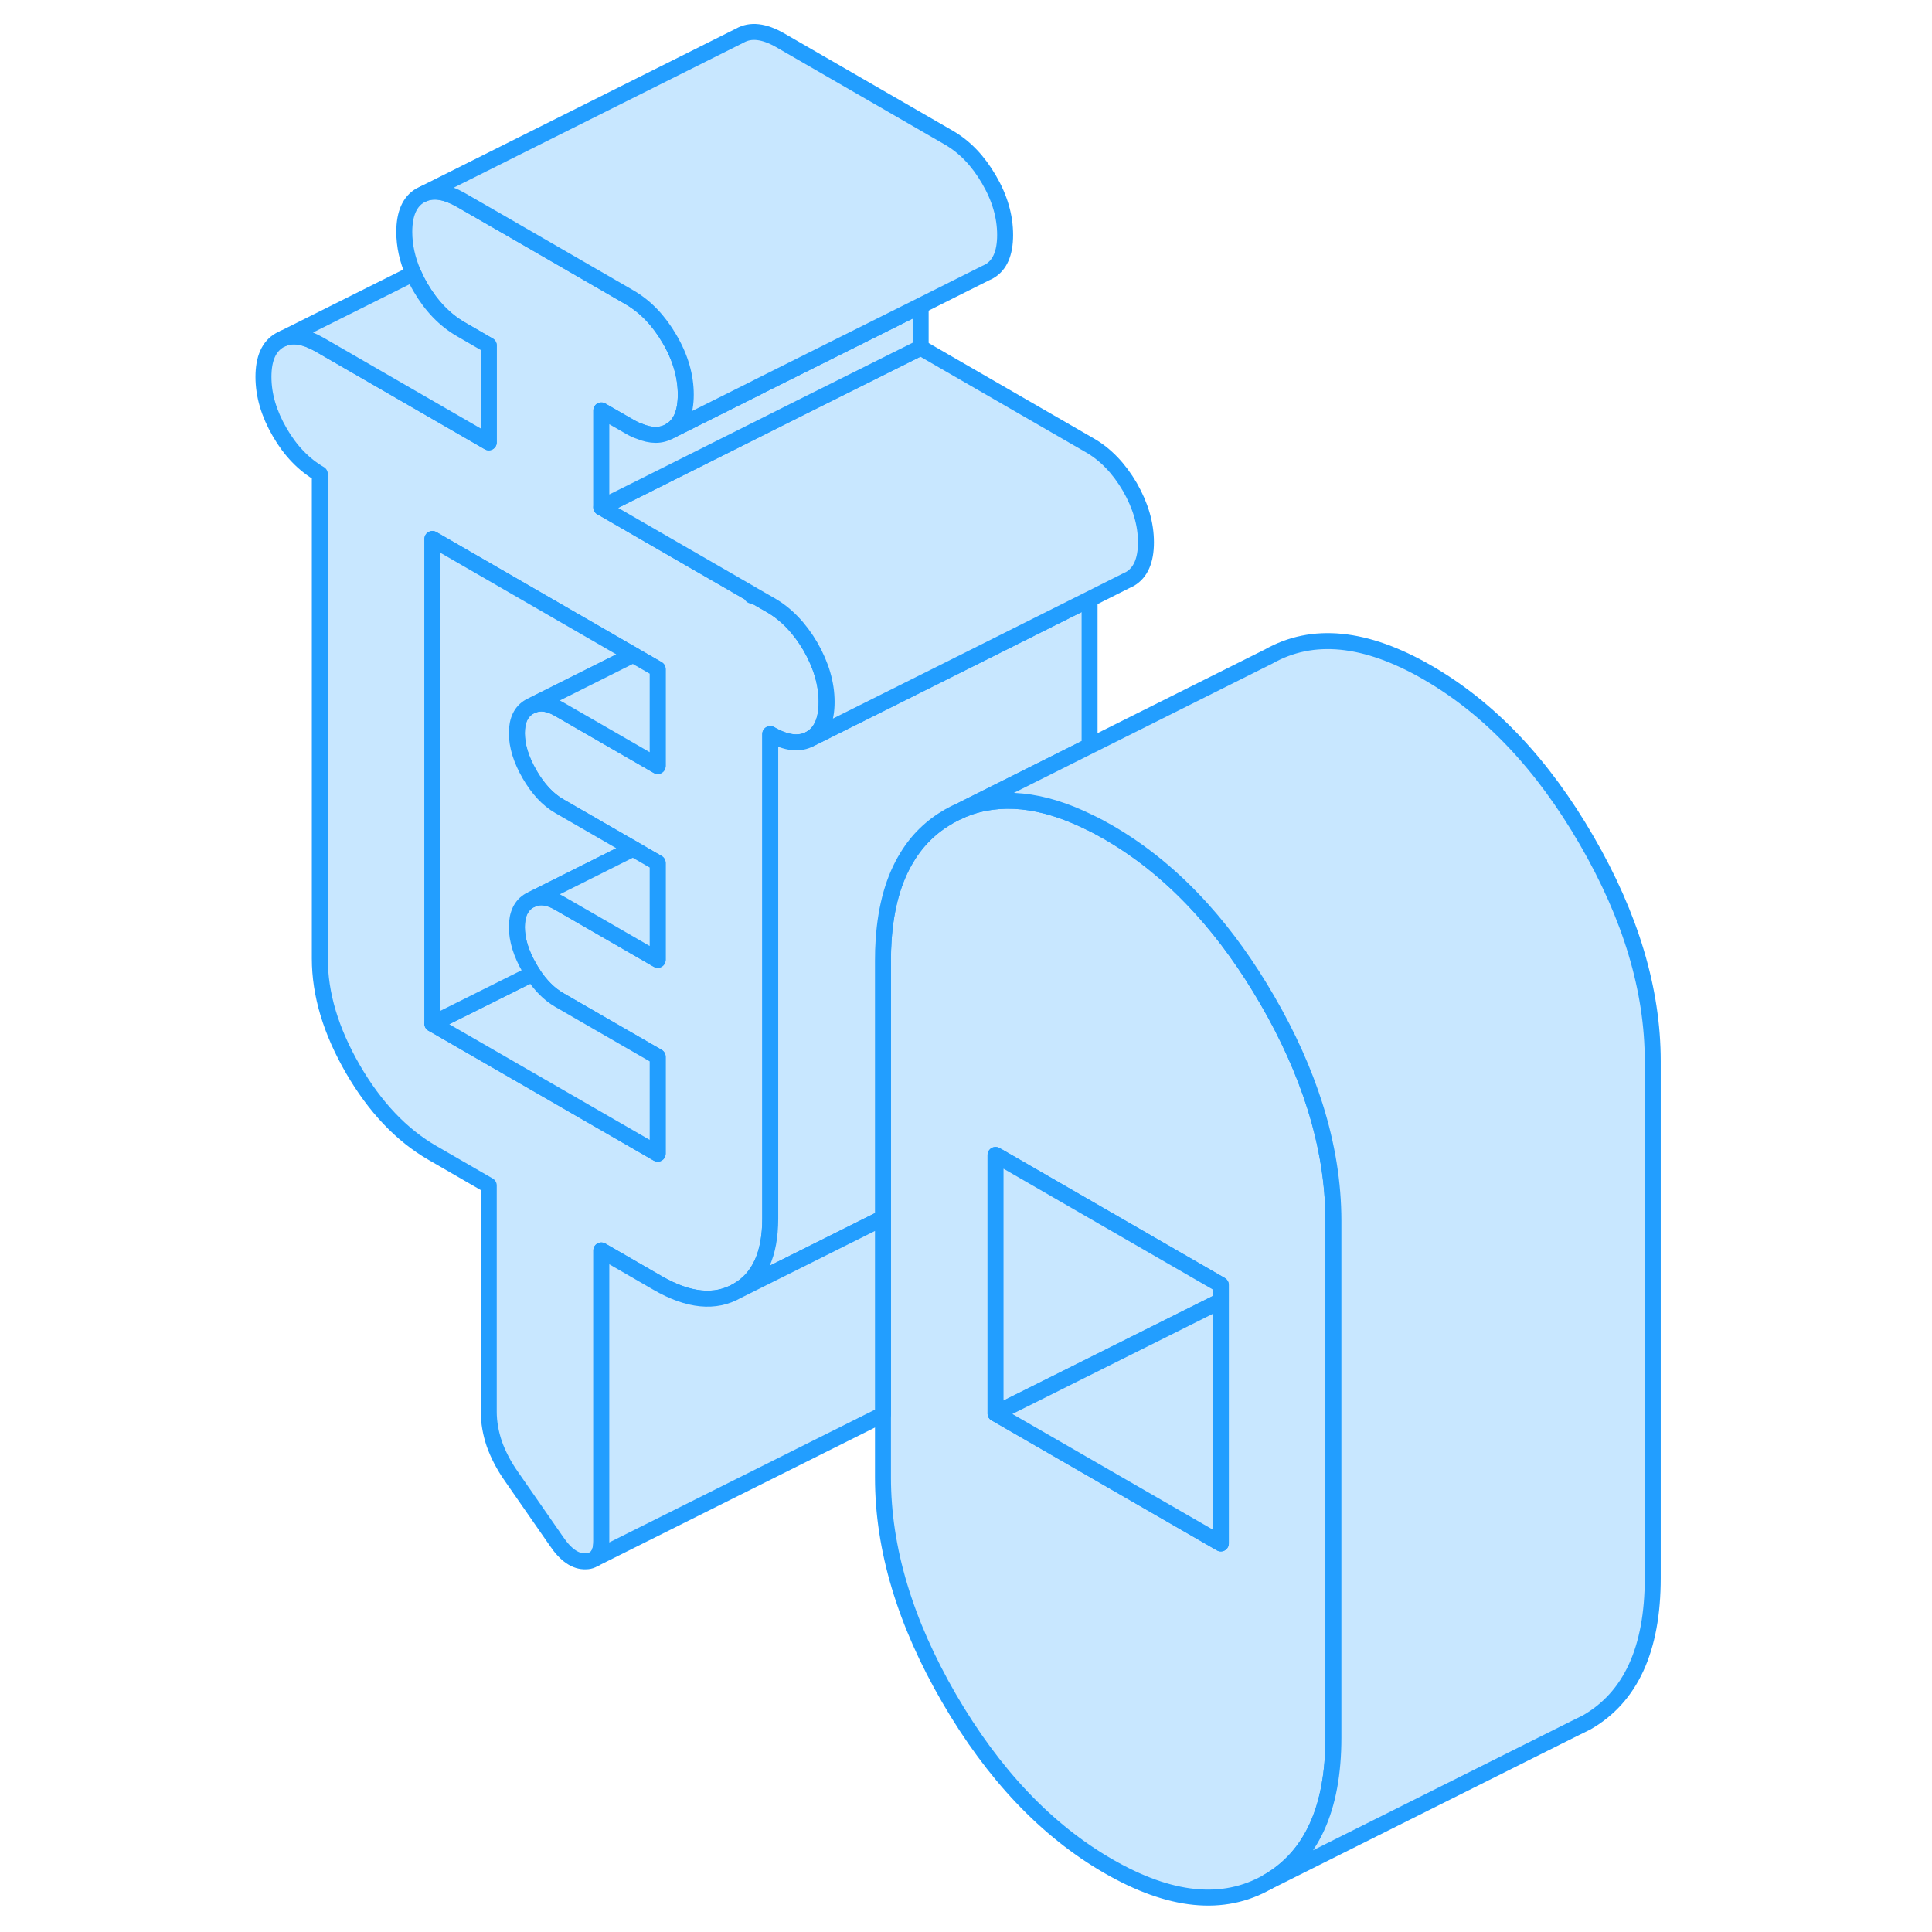 <svg width="48" height="48" viewBox="0 0 92 121" fill="#c8e7ff" xmlns="http://www.w3.org/2000/svg" stroke-width="1px" stroke-linecap="round" stroke-linejoin="round"><path d="M32.58 37.214V37.304L32.66 37.264L32.58 37.214Z" stroke="#229EFF" stroke-linejoin="round"/><path d="M67.85 69.264C67.16 67.084 66.17 64.874 64.87 62.634C63.63 60.494 62.27 58.594 60.8 56.964C59 54.964 57.04 53.354 54.91 52.124C54.51 51.894 54.12 51.684 53.74 51.504C50.75 50.024 48.11 49.764 45.81 50.694L45.54 50.824C45.34 50.904 45.14 51.014 44.94 51.124C43.85 51.744 42.97 52.594 42.32 53.664C41.47 55.034 40.98 56.774 40.84 58.884C40.81 59.294 40.8 59.724 40.8 60.164V92.544C40.8 96.994 42.18 101.604 44.94 106.364C47.71 111.134 51.03 114.634 54.91 116.874C58.79 119.114 62.11 119.444 64.87 117.874C67.63 116.294 69.01 113.284 69.01 108.834V76.454C69.01 74.104 68.62 71.704 67.85 69.264ZM61.96 96.664L47.85 88.524V72.334L48.24 72.554L60.8 79.804L61.96 80.474V96.664Z" stroke="#229EFF" stroke-linejoin="round"/><path d="M61.959 80.474V81.474L60.8 82.054L47.85 88.524V72.334L48.239 72.554L60.8 79.804L61.959 80.474Z" stroke="#229EFF" stroke-linejoin="round"/><path d="M36.26 40.494C35.58 39.334 34.74 38.454 33.74 37.884L32.66 37.264L32.58 37.304V37.214L25.53 33.144L23.16 31.774V25.704L24.93 26.724C25.14 26.844 25.34 26.944 25.53 27.004C26.27 27.314 26.9 27.314 27.44 27.004C28.12 26.624 28.45 25.854 28.45 24.714C28.45 23.574 28.12 22.404 27.44 21.244C26.76 20.074 25.93 19.204 24.93 18.624L23.48 17.784L17.25 14.184L14.35 12.514C13.45 12.004 12.68 11.864 12.04 12.134L11.83 12.234C11.16 12.614 10.82 13.384 10.82 14.524C10.82 15.384 11.01 16.254 11.39 17.124C11.52 17.414 11.66 17.704 11.83 17.994C12.51 19.164 13.35 20.034 14.35 20.614L16.11 21.634V27.704L5.53 21.594C4.63 21.074 3.86 20.934 3.23 21.204L3.02 21.304C2.34 21.694 2 22.454 2 23.604C2 24.754 2.34 25.904 3.02 27.074C3.69 28.234 4.53 29.104 5.53 29.684V60.034C5.53 62.264 6.22 64.564 7.6 66.954C8.98 69.334 10.64 71.084 12.58 72.204L16.11 74.244V88.404C16.11 89.084 16.23 89.754 16.46 90.434C16.7 91.104 17.05 91.784 17.52 92.454L20.34 96.514C20.93 97.394 21.55 97.814 22.19 97.784C22.34 97.784 22.47 97.754 22.58 97.704L22.75 97.614C23.02 97.424 23.16 97.054 23.16 96.524V78.314L26.69 80.354C28.63 81.474 30.29 81.634 31.67 80.844C33.05 80.064 33.74 78.554 33.74 76.324V45.974C34.74 46.554 35.58 46.644 36.26 46.264C36.93 45.874 37.27 45.114 37.27 43.964C37.27 42.814 36.93 41.664 36.26 40.494ZM26.69 47.974L25.53 47.304L20.52 44.414C19.89 44.044 19.33 43.964 18.84 44.174L18.67 44.254C18.14 44.554 17.87 45.104 17.87 45.914C17.87 46.724 18.14 47.584 18.67 48.504C19.2 49.414 19.81 50.074 20.52 50.484L25.15 53.154L26.15 53.734L26.69 54.044V60.114L23.85 58.474L20.52 56.554C19.89 56.184 19.33 56.104 18.84 56.314L18.67 56.394C18.14 56.694 17.87 57.254 17.87 58.064C17.87 58.874 18.14 59.734 18.67 60.644C18.74 60.754 18.8 60.864 18.87 60.974C19.35 61.714 19.9 62.264 20.52 62.624L26.69 66.184V72.254L12.58 64.114V33.754L25.15 41.014L25.53 41.234L26.69 41.904V47.974Z" stroke="#229EFF" stroke-linejoin="round"/><path d="M26.69 66.184V72.254L12.58 64.114L18.87 60.974C19.35 61.714 19.9 62.264 20.52 62.624L26.69 66.184Z" stroke="#229EFF" stroke-linejoin="round"/><path d="M17.87 58.064C17.87 58.864 18.14 59.734 18.67 60.644C18.74 60.754 18.8 60.864 18.87 60.974L12.58 64.114V33.754L25.15 41.014L18.84 44.174L18.67 44.254C18.14 44.554 17.87 45.104 17.87 45.914C17.87 46.724 18.14 47.584 18.67 48.504C19.2 49.414 19.81 50.074 20.52 50.484L25.15 53.154L18.84 56.314L18.67 56.394C18.14 56.694 17.87 57.254 17.87 58.064Z" stroke="#229EFF" stroke-linejoin="round"/><path d="M61.959 81.475V96.665L47.85 88.525L60.8 82.055L61.959 81.475Z" stroke="#229EFF" stroke-linejoin="round"/><path d="M53.74 37.524V46.724L45.81 50.694L45.54 50.824C45.34 50.904 45.14 51.014 44.94 51.124C43.85 51.744 42.97 52.594 42.32 53.664C41.47 55.034 40.98 56.774 40.84 58.884C40.81 59.294 40.8 59.724 40.8 60.164V76.284L36.12 78.624L31.67 80.844C33.05 80.064 33.74 78.554 33.74 76.324V45.974C34.74 46.554 35.58 46.644 36.26 46.264L43.91 42.444L53.74 37.524Z" stroke="#229EFF" stroke-linejoin="round"/><path d="M40.8 76.284V88.594L22.75 97.614C23.02 97.424 23.16 97.054 23.16 96.524V78.314L26.69 80.354C28.63 81.474 30.29 81.634 31.67 80.844L36.12 78.624L40.8 76.284Z" stroke="#229EFF" stroke-linejoin="round"/><path d="M26.69 54.044V60.114L23.85 58.474L20.52 56.554C19.89 56.184 19.33 56.104 18.84 56.314L25.15 53.154L26.15 53.734L26.69 54.044Z" stroke="#229EFF" stroke-linejoin="round"/><path d="M26.69 41.905V47.975L25.53 47.305L20.52 44.415C19.89 44.045 19.33 43.965 18.84 44.175L25.15 41.015L25.53 41.235L26.69 41.905Z" stroke="#229EFF" stroke-linejoin="round"/><path d="M57.27 33.964C57.27 35.114 56.93 35.874 56.26 36.264L56.05 36.364L53.74 37.524L43.91 42.444L36.26 46.264C36.93 45.874 37.27 45.114 37.27 43.964C37.27 42.814 36.93 41.664 36.26 40.494C35.58 39.334 34.74 38.454 33.74 37.884L32.66 37.264L32.58 37.214L25.53 33.144L23.16 31.774L25.53 30.594L32.58 27.064L35.65 25.524L43.16 21.774L53.74 27.884C54.74 28.454 55.58 29.334 56.26 30.494C56.93 31.664 57.27 32.814 57.27 33.964Z" stroke="#229EFF" stroke-linejoin="round"/><path d="M43.16 19.145V21.774L35.65 25.524L32.58 27.064L25.53 30.595L23.16 31.774V25.704L24.93 26.724C25.14 26.845 25.34 26.945 25.53 27.005C26.27 27.314 26.9 27.314 27.44 27.005L32.58 24.434L33.21 24.114L43.16 19.145Z" stroke="#229EFF" stroke-linejoin="round"/><path d="M48.45 14.714C48.45 15.854 48.12 16.624 47.44 17.004L47.23 17.104L43.16 19.144L33.21 24.114L32.58 24.434L27.44 27.004C28.12 26.624 28.45 25.854 28.45 24.714C28.45 23.574 28.12 22.404 27.44 21.244C26.76 20.074 25.93 19.204 24.93 18.624L23.48 17.784L17.25 14.184L14.35 12.514C13.45 12.004 12.68 11.864 12.04 12.134L31.83 2.234C32.51 1.844 33.35 1.944 34.35 2.514L44.93 8.624C45.93 9.204 46.76 10.074 47.44 11.244C48.12 12.404 48.45 13.564 48.45 14.714Z" stroke="#229EFF" stroke-linejoin="round"/><path d="M16.111 21.634V27.704L5.531 21.594C4.631 21.074 3.86 20.934 3.23 21.204L11.391 17.124C11.521 17.414 11.661 17.704 11.831 17.994C12.511 19.164 13.351 20.034 14.351 20.614L16.111 21.634Z" stroke="#229EFF" stroke-linejoin="round"/><path d="M89.01 66.454V98.834C89.01 103.284 87.631 106.294 84.871 107.874L84.001 108.304L64.871 117.874C67.631 116.294 69.01 113.284 69.01 108.834V76.454C69.01 74.104 68.621 71.704 67.851 69.264C67.161 67.084 66.171 64.874 64.871 62.634C63.631 60.494 62.27 58.594 60.8 56.964C59.001 54.964 57.041 53.354 54.911 52.124C54.511 51.894 54.12 51.684 53.74 51.504C50.751 50.024 48.111 49.764 45.81 50.694L53.74 46.724L64.941 41.124C67.711 39.554 71.031 39.884 74.911 42.124C78.791 44.364 82.111 47.864 84.871 52.634C87.631 57.394 89.01 62.004 89.01 66.454Z" stroke="#229EFF" stroke-linejoin="round"/></svg>
